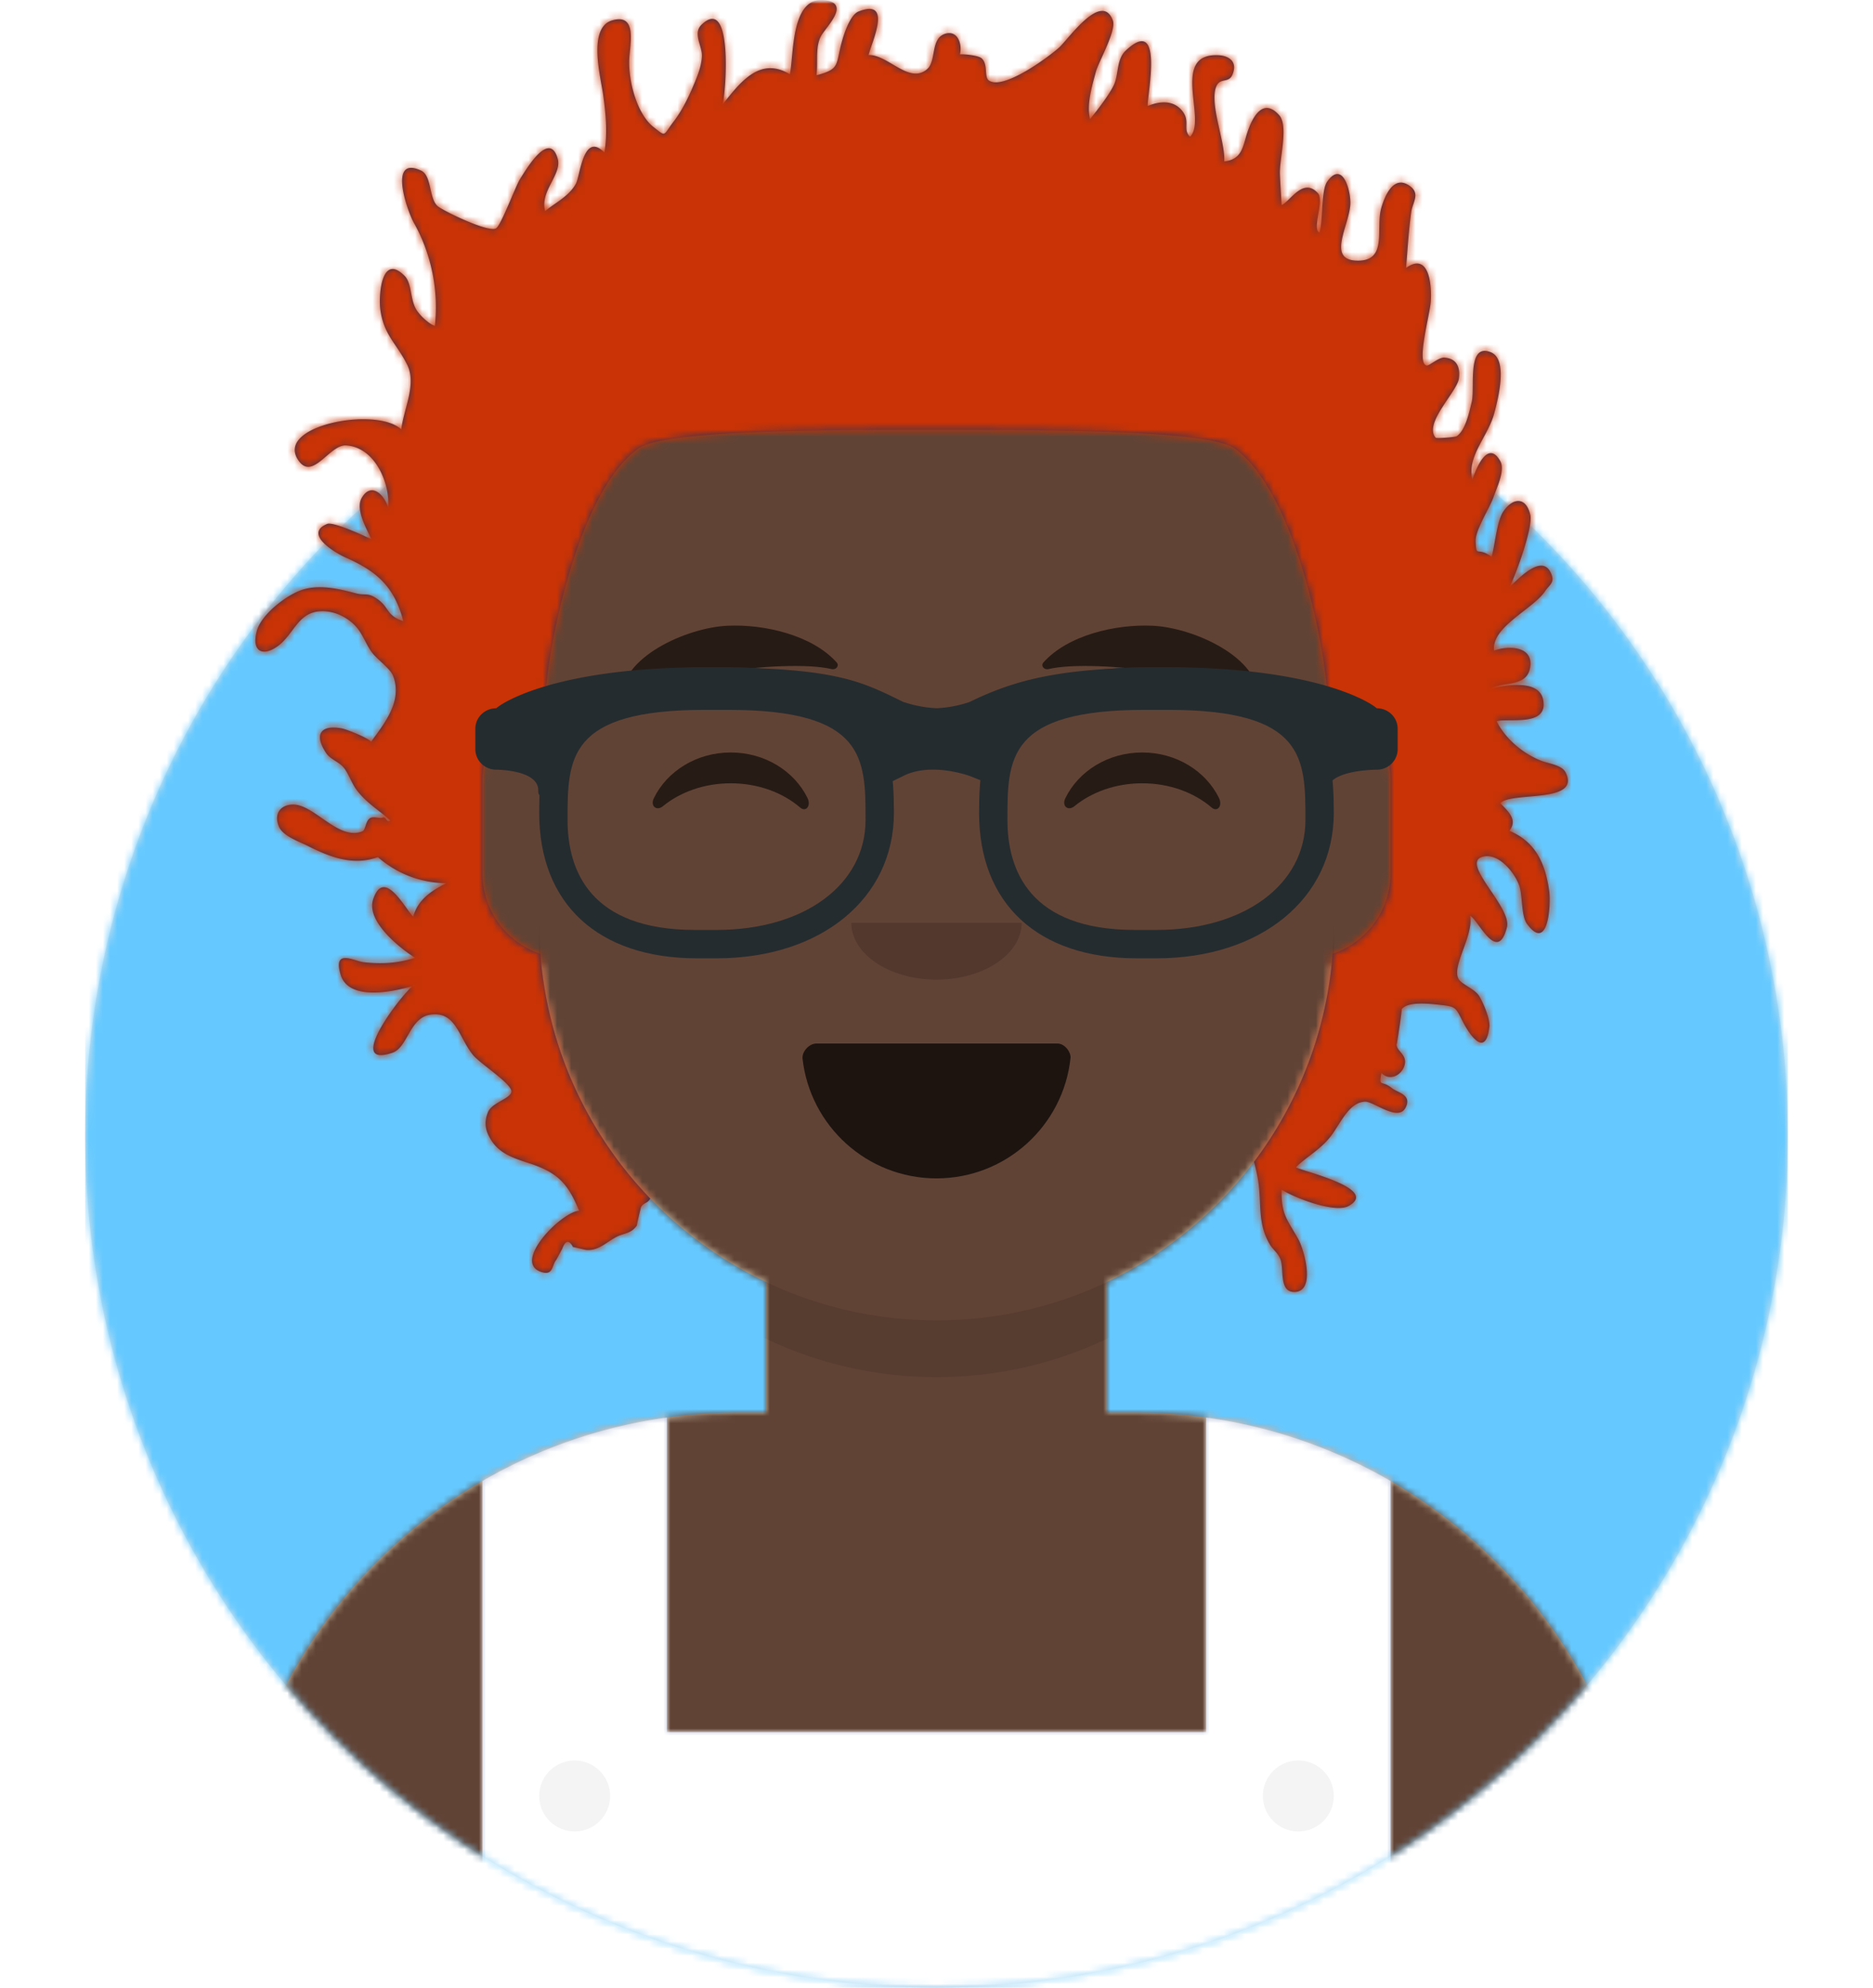 <svg xmlns="http://www.w3.org/2000/svg" xmlns:xlink="http://www.w3.org/1999/xlink" width="264" height="280"><defs><path id="c" d="M12 160c0 66.274 53.726 120 120 120s120-53.726 120-120h12V0H0v160h12Z"/><path id="e" d="M124 144.611V163h4c39.765 0 72 32.235 72 72v9H0v-9c0-39.765 32.235-72 72-72h4v-18.389c-17.237-8.189-29.628-24.924-31.695-44.73C38.48 99.058 34 94.052 34 88V74c0-5.946 4.325-10.882 10-11.834V56c0-30.928 25.072-56 56-56s56 25.072 56 56v6.166c5.675.952 10 5.888 10 11.834v14c0 6.052-4.48 11.058-10.305 11.881-2.067 19.806-14.458 36.541-31.695 44.73Z"/><circle id="a" cx="120" cy="120" r="120"/></defs><g fill="none" fill-rule="evenodd"><g transform="translate(12 40)"><mask id="b" fill="#fff"><use xlink:href="#a"/></mask><use xlink:href="#a" fill="#E6E6E6"/><g fill="#65C9FF" mask="url(#b)"><path d="M0 0h240v240H0z"/></g></g><mask id="d" fill="#fff"><use xlink:href="#c"/></mask><g mask="url(#d)"><g transform="translate(32 36)"><mask id="f" fill="#fff"><use xlink:href="#e"/></mask><use xlink:href="#e" fill="#D0C6AC"/><g fill="#614335" mask="url(#f)"><path d="M0 0h264v280H0z"/></g><path fill="#000" fill-opacity=".1" d="M156 79v23c0 30.928-25.072 56-56 56s-56-25.072-56-56V79v15c0 30.928 25.072 56 56 56s56-25.072 56-56V79Z" mask="url(#f)"/></g><g transform="translate(0 170)"><defs><path id="g" d="M94 29.688V74h76V29.688a71.525 71.525 0 0 1 26 8.944V110H68V38.632a71.525 71.525 0 0 1 26-8.944Z"/></defs><mask id="h" fill="#fff"><use xlink:href="#g"/></mask><use xlink:href="#g" fill="#B7C1DB"/><g fill="#FFF" mask="url(#h)"><path d="M0 0h264v110H0z"/></g><circle cx="81" cy="83" r="5" fill="#F4F4F4"/><circle cx="183" cy="83" r="5" fill="#F4F4F4"/></g><g fill="#000"><g transform="translate(78 134)"><defs><path id="i" d="M35.118 15.128C36.176 24.62 44.226 32 54 32c9.804 0 17.874-7.426 18.892-16.96.082-.767-.775-2.04-1.85-2.04H37.088c-1.08 0-2.075 1.178-1.97 2.128Z"/></defs><mask id="j" fill="#fff"><use xlink:href="#i"/></mask><use xlink:href="#i" fill-opacity=".7"/><rect width="31" height="16" x="39" y="2" fill="#FFF" mask="url(#j)" rx="5"/><g fill="#FF4F6D" mask="url(#j)"><g transform="translate(38 24)"><circle cx="11" cy="11" r="11"/><circle cx="21" cy="11" r="11"/></g></g></g><path fill-opacity=".16" d="M120 130c0 4.418 5.373 8 12 8s12-3.582 12-8"/><g fill-opacity=".6"><path d="M92.16 112.447c1.847-3.798 6.004-6.447 10.838-6.447 4.816 0 8.961 2.63 10.817 6.407.552 1.122-.233 2.04-1.024 1.36-2.451-2.107-5.932-3.423-9.793-3.423-3.74 0-7.124 1.235-9.56 3.228-.891.728-1.818-.014-1.278-1.125ZM150.16 112.447c1.847-3.798 6.004-6.447 10.838-6.447 4.816 0 8.961 2.63 10.817 6.407.552 1.122-.233 2.04-1.024 1.36-2.451-2.107-5.932-3.423-9.793-3.423-3.74 0-7.124 1.235-9.56 3.228-.891.728-1.818-.014-1.278-1.125Z"/></g><g fill-opacity=".6"><path d="M102.547 88.148c-5.807.269-15.195 4.488-14.953 10.344.008.192.29.276.427.129 2.755-2.96 22.316-5.95 29.205-4.365.63.145 1.11-.477.71-.927-3.422-3.848-10.186-5.426-15.389-5.18M162.453 88.148c5.807.269 15.195 4.488 14.953 10.344-.008.192-.29.276-.427.129-2.755-2.96-22.316-5.95-29.205-4.365-.63.145-1.11-.477-.71-.927 3.422-3.848 10.186-5.426 15.389-5.18"/></g></g><defs><path id="k" d="M0 0h264v280H0z"/><path id="m" d="M153.503 98.874C157.9 100.654 161 104.965 161 110v13c0 5.288-3.42 9.776-8.168 11.375a55.713 55.713 0 0 1-11.076 29.29c.209.807.41 1.625.556 2.503.55 3.327-.12 6.093 1.645 9.093.457.78 1.183 1.247 1.522 2.144.533 1.415-.232 4.594 1.95 4.595 3.106 0 1.374-5.966.596-7.384-1.525-2.772-2.462-3.45-2.383-7.044 1.745 1.16 7.53 3.376 9.448 2.316 4.432-2.448-6.662-4.936-7.438-5.453 1.704-1.666 3.656-2.55 5.197-4.746 1.26-1.793 2.406-4.397 4.55-4.501 1.186-.058 4.657 2.884 5.71.866.964-1.85-1.115-2.122-1.928-2.777-1.502-1.21-1.84-.006-1.474-2.134 1.085 1.165 2.789.429 3.244-1.015.49-1.559-1.127-2.024-1.097-3.014-.012.387.834-5.115.7-4.938.86-1.135 3.908-.784 5.413-.62 2.296.248 2.164.317 3.255 2.436.882 1.715 3.198 5.178 3.707.641.121-1.085-.869-3.404-1.45-4.338-.627-1.007-2.517-1.643-2.912-2.427-.944-1.87 2.165-6.034 1.639-8.854 1.093.418 3.857 6.927 5.198 1.599.707-2.8-6.505-8.945-3.514-9.894 2.289-.726 4.612 2.225 5.25 4.044.473 1.348.26 4.238 1.068 5.353 3.036 4.203 3.41-2.74 3.157-4.572-.559-4.026-1.984-6.988-5.623-8.51 1.295-1.607-.345-2.887-1.275-3.893 1.528-1.657 11.437.104 9.208-4.327-.538-1.072-2.481-1.262-3.467-1.655-2.49-.992-4.985-3.01-6.257-5.562 1.841-.46 7.28.798 6.565-2.996-.563-2.982-5.403-2.067-7.278-1.61 1.692-1.016 4.973-.174 5.434-2.941.531-3.183-3.288-3.076-5.08-2.402-.422-3.358 5.53-5.83 7.213-8.4.568-.867 1.47-1.164.746-2.633-1.306-2.643-4.68 1.086-5.792 2.09.876-1.628 3.32-8.403 2.95-10.122-.546-2.526-2.353-2.615-3.79-.568-.93 1.33-1.19 4.703-1.68 6.427-2.04-1.537-2.143.246-2.248-2.191-.068-1.58 2.002-4.701 2.532-6.248.456-1.329 1.668-3.76.943-5.046-1.776-3.143-3.473 1.172-3.94 2.652-.789-3.411 2.214-6.057 3.103-9.431.541-2.048 1.976-7.578-.51-8.561-3.394-1.341-2.2 4.956-2.678 7-.365 1.559-.922 4.077-2.139 4.845-.176.111-2.82.343-2.948.193-1.734-2.021 3.038-6.447 3.284-8.351.223-1.73-.44-2.825-2.061-2.929-.81-.051-2.12 1.2-2.495 1.119-1.48-.322.447-7.089.587-8.967.15-2.003-.094-7.172-3.483-4.785.227-2.697.364-5.236.734-7.891.195-1.4 1.398-2.645-.374-3.767-2.156-1.365-3.35 1.492-3.842 3.168-.846 2.885.9 7.375-3.158 7.466-4.665.106-1.444-4.73-1.215-7.868.128-1.74-1.012-6.421-3.262-3.263-.896 1.259-.587 5.694-1.084 7.183-1.106-.493.733-4.515-.23-5.564-2.06-2.247-3.788 1.026-5.099 1.692-.086-1.445-.187-2.891-.248-4.338-.093-2.2 1.255-6.83-.113-8.347-2.337-2.59-3.823.431-4.506 2.523-.613 1.884-.697 3.744-3.233 4 .208-2.717-2.258-8.436-1.035-10.727.553-1.035 1.679-.301 2.179-1.46.821-1.902-.524-2.71-1.986-2.771-6.792-.286-1.562 9.134-3.969 11.491-1.099-1.04.072-2.113-1.065-3.596-1.223-1.595-3.173-1.46-4.918-.738-.056-1.613 2.364-12.92-3.08-7.817-1.352 1.271-.974 3.393-1.693 4.886-.696 1.445-2.39 3.598-3.341 4.771-.51-2.067.272-4.63.82-6.666.38-1.415 2.931-5.805 2.387-7.244-1.58-4.167-6.323 2.72-7.572 3.832-1.582 1.41-7.88 6.045-9.901 4.64-.701-.487-.07-2.29-1.027-3.128-.47-.41-2.477-.6-3.05-.548.358-1.494-.346-3.427-2.055-2.91-2.149.65-1.219 3.838-2.58 5.002-2.53 2.164-5.535-2.112-8.245-1.992.414-1.755 3.485-8.062-1.399-6.144-1.246.49-2.13 3.351-2.44 4.54-.792 3.036-.222 3.593-3.509 4.45.257-1.76-.2-3.948.649-5.521.696-1.289 4.305-4.645.462-5.063-4.74-.516-4.274 7.672-4.855 10.44-4.206-2.549-6.974 1.098-9.48 4.252.447-1.419 1.553-15.557-2.965-11.237-1.292 1.237.138 3.066.05 4.478-.078 1.28-.5 2.422-.995 3.618-.796 1.921-1.72 3.887-2.974 5.524-1.573 2.059-1.015 2.22-2.82.823-2.425-1.873-3.577-6.624-3.457-9.525.09-2.16 1.196-6.548-2.384-5.531-3.507.996-1.649 7.974-1.296 10.453.381 2.687.635 5.436.183 8.173-2.984-3.05-3.42 3.302-4.017 4.385-.98 1.777-2.868 2.647-4.335 3.86-.8-2.794 2.405-5.157 1.77-7.38-1.194-4.165-4.571 1.716-5.313 2.87-.619.963-2.635 6.442-3.365 6.933-1.023.69-7.605-2.527-8.27-3.14-1.223-1.125-.778-4.272-2.316-4.99-4.72-2.197-1.932 5.735-1.005 7.375 2.419 4.284 3.516 9.456 2.949 14.504-.858-.302-1.915-1.312-2.468-2.077-1.076-1.49-.685-3.865-1.808-4.987-3.288-3.28-3.673 2.878-3.406 4.791.5 3.588 2.291 4.75 3.778 7.734 1.368 2.75-.445 6.069-.828 9.125-3.429-3.3-18.195-.543-14.396 4.502 1.978 2.633 4.318-2.377 6.598-2.25 4.083.225 6.235 5.295 5.967 8.846-.497-1.898-2.422-3.761-3.746-1.444-.897 1.573.635 4.26 1.374 5.823-.906-.444-5.372-2.52-6.246-2.161-3.44 1.414 1.3 4.151 2.537 4.698 4.224 1.868 6.887 3.92 8.2 8.992-2.367-.757-1.955-1.878-3.552-3.043-1.466-1.07-1.74-.518-3.09-.868-2.362-.611-5.441-1.427-8.11-.318-1.97.819-5.287 3.31-5.906 5.65-.757 2.874.844 3.606 2.904 2.143 2.45-1.739 2.897-5.105 6.583-4.96 1.769.068 3.52.995 4.64 2.325.835.993 1.323 2.43 2.12 3.495.703.94 2.564 2.259 2.957 3.254 1.418 3.595-1.276 6.795-3.083 9.314-.419-.554-3.477-1.758-4.11-1.878-2.94-.561-4.037.798-2.199 3.512.58.856 1.798 1.216 2.436 1.994.711.87 1.112 2.2 1.818 3.144 1.393 1.863 3.115 2.822 4.778 4.322-.613.41-.546-.624-1.102-.41-.404.156-1.107-.155-1.617.014-.828.275-.718 1.717-1.248 1.929-3.299 1.314-6.627-3.615-9.586-3.775-1.614-.088-2.975.994-2.2 3.022.538 1.412 2.87 2.178 4.036 2.767 3.246 1.644 6.478 2.868 9.948 1.607 2.797 2.438 6.159 3.64 9.674 3.675-2.011.998-4 2.235-4.702 4.721-1.189-1.23-4.108-6.952-5.633-2.462-1.045 3.087 3.723 6.871 5.92 8.262-2.555.755-4.677.907-7.277.607-1.357-.156-4.337-1.974-3.238 1.748 1.182 4.016 8.24 2.21 10.48 1.516.083-1.198-10.77 12.108-3.158 9.489 2.176-.748 2.385-5 5.418-5.373 3.503-.43 3.855 3.077 5.882 5.646 1.01 1.282 5.67 4.165 5.449 5.265-.191.952-2.75 1.496-3.293 2.828-.633 1.55-.347 2.746.532 4.078 1.538 2.333 4.36 2.691 6.592 3.604 3.164 1.295 4.31 2.867 5.73 6.217-2.502.12-9.62 7.36-5.258 8.648 1.625.48 1.372-.966 2.049-1.765.273-.516.547-1.03.821-1.545.458-1.198.965-1.271 1.52-.22.123-.031 1.61.388 1.947.409 1.708.105 2.85-1.192 4.266-1.893 1.023-.506 2.024-.418 2.795-1.586-.089.135.554-2.51.565-2.536.276-.637.985-.547 1.31-1.234-8.749-9.085-14.457-21.119-15.489-34.464C36.42 132.776 33 128.288 33 123v-13c0-5.035 3.1-9.345 7.497-11.126.531.374 1.27 0 1.503-.842-.463-1.506 3.296-27.854 13-34.876 3.618-2.438 23.008-2.619 42.313-2.606 19.096.014 38.108.195 41.687 2.606 9.704 7.022 13.463 33.37 13 34.876.233.843.972 1.216 1.503.842Z"/></defs><mask id="l" fill="#fff"><use xlink:href="#k"/></mask><g mask="url(#l)"><g transform="translate(35)"><mask id="n" fill="#fff"><use xlink:href="#m"/></mask><use xlink:href="#m" fill="#2E3257"/><g fill="#C93305" mask="url(#n)"><path d="M0 0h264v280H0z"/></g></g><g transform="translate(61 85)"><defs><filter id="o" width="101.5%" height="109.8%" x="-.8%" y="-2.4%" filterUnits="objectBoundingBox"><feOffset dy="2" in="SourceAlpha" result="shadowOffsetOuter1"/><feColorMatrix in="shadowOffsetOuter1" result="shadowMatrixOuter1" values="0 0 0 0 0 0 0 0 0 0 0 0 0 0 0 0 0 0 0.2 0"/><feMerge><feMergeNode in="shadowMatrixOuter1"/><feMergeNode in="SourceGraphic"/></feMerge></filter></defs><g fill="#252C2F" fill-rule="nonzero" filter="url(#o)" transform="translate(6 7)"><path d="M34 41h-2.758C17.315 41 9 33.336 9 20.5 9 10.127 10.817 0 32.53 0h2.94C57.183 0 59 10.127 59 20.5 59 32.569 48.721 41 34 41ZM32.385 6C13 6 13 12.841 13 21.502 13 28.572 16.116 37 30.97 37H34c12.365 0 21-6.373 21-15.498C55 12.84 55 6 35.615 6h-3.23ZM96 41h-2.758C79.315 41 71 33.336 71 20.5 71 10.127 72.817 0 94.53 0h2.94C119.183 0 121 10.127 121 20.5 121 32.569 110.721 41 96 41ZM94.385 6C75 6 75 12.841 75 21.502 75 28.572 78.12 37 92.97 37H96c12.365 0 21-6.373 21-15.498C117 12.84 117 6 97.615 6h-3.23Z"/><path d="M2.955 5.772C3.645 5.096 11.21 0 32.5 0c17.851 0 21.63 1.853 27.35 4.652l.419.207c.398.14 2.431.83 4.81.907a16.998 16.998 0 0 0 4.563-.869C76.17 1.722 82.562 0 97.5 0c21.29 0 28.854 5.096 29.545 5.772 1.634 0 2.955 1.29 2.955 2.885v2.886c0 1.596-1.32 2.886-2.955 2.886 0 0-6.901 0-6.901 2.886 0 2.885-1.962-4.176-1.962-5.772v-2.81c-3.603-1.38-10.054-3.947-20.682-3.947-11.842 0-17.739 2.1-22.798 4.185l.057.137-.003 1.986-2.217 5.35L69.8 15.36c-.244-.097-.772-.27-1.504-.451-2.04-.503-4.137-.656-5.992-.276-.68.14-1.312.35-1.891.633l-2.643 1.29-2.643-5.16.117-2.295.08-.195c-4.362-2.033-8.385-4.12-22.824-4.12-10.628 0-17.078 2.565-20.682 3.944v2.812c0 1.596-2.954 8.657-2.954 5.772 0-2.886-5.91-2.886-5.91-2.886-1.63 0-2.954-1.29-2.954-2.886V8.657c0-1.595 1.324-2.885 2.955-2.885Z"/></g></g></g></g></g></svg>